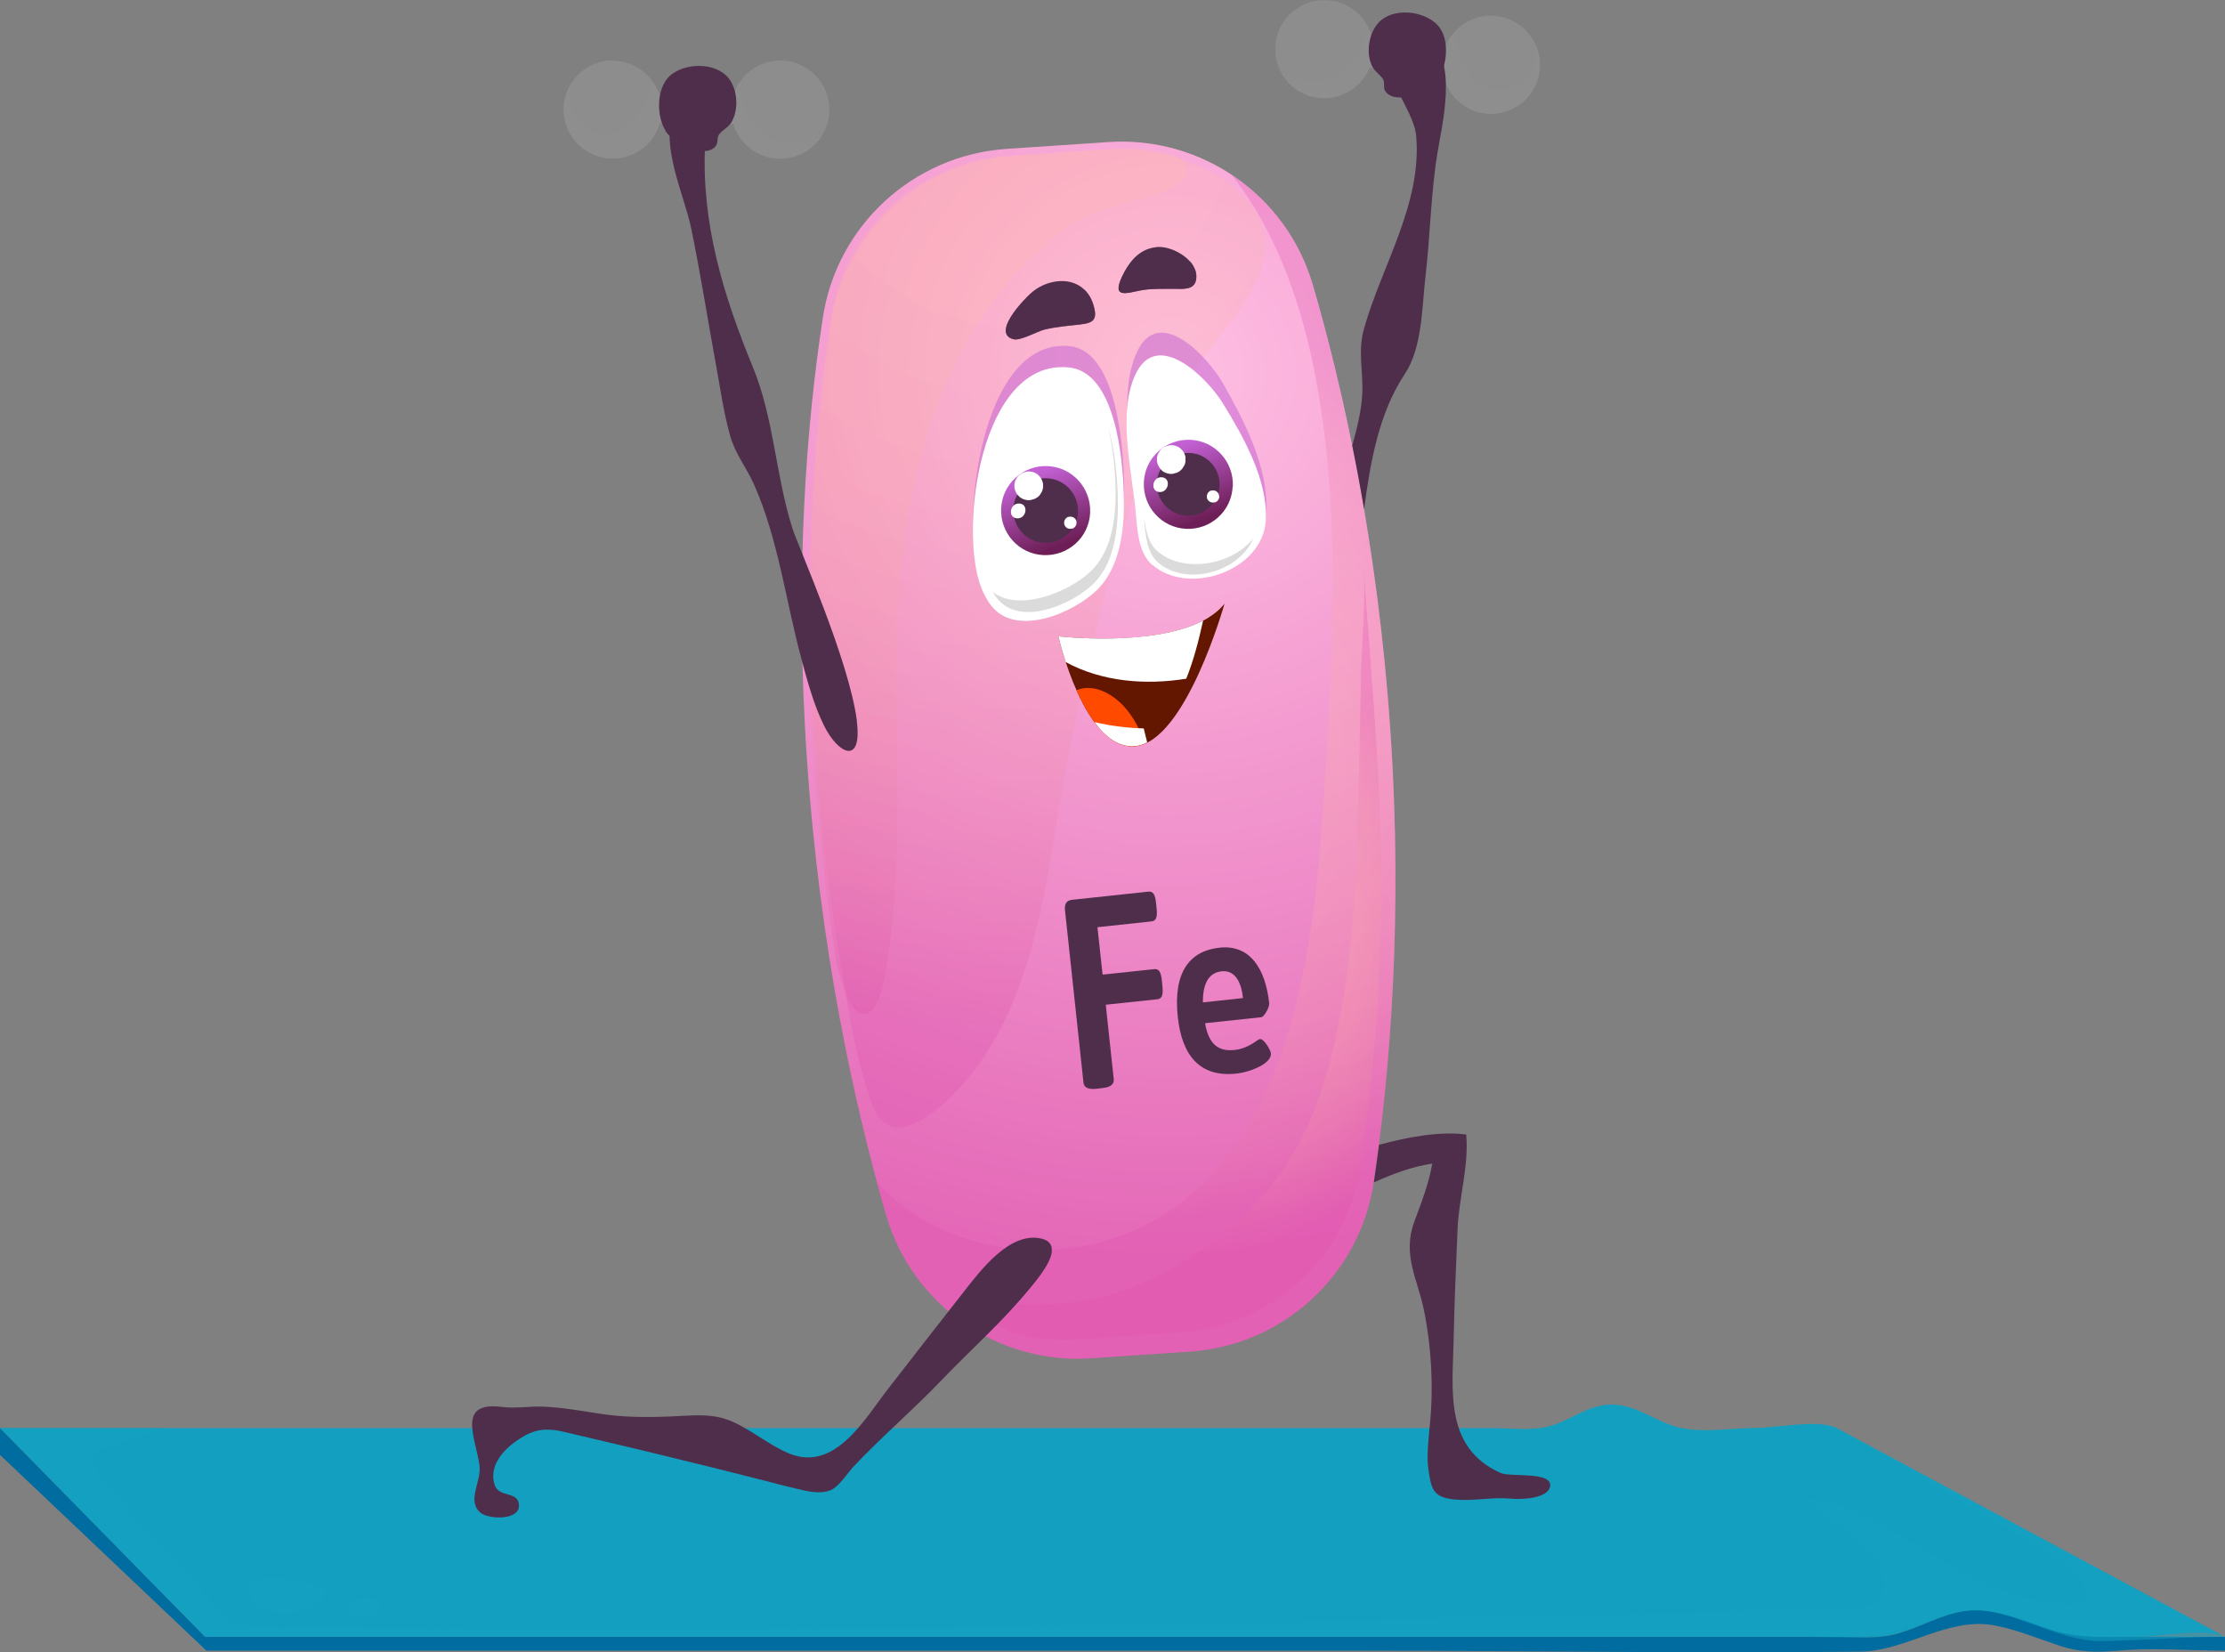 <?xml version="1.0" encoding="UTF-8"?>
<svg xmlns="http://www.w3.org/2000/svg" xmlns:xlink="http://www.w3.org/1999/xlink" viewBox="0 0 133.77 99.33">
  <rect x="0" y="0" width="133.77" height="99.33" fill="#808080" stroke="none"/>
  <defs>
    <style>
      .cls-1 {
        fill: #fff;
      }

      .cls-2 {
        fill: url(#_Áåçûìÿííûé_ãðàäèåíò_486-2);
      }

      .cls-3 {
        fill: #dbdbdb;
      }

      .cls-4 {
        fill: #c361d4;
        opacity: .51;
      }

      .cls-4, .cls-5, .cls-6, .cls-7, .cls-8, .cls-9 {
        mix-blend-mode: multiply;
      }

      .cls-10 {
        isolation: isolate;
      }

      .cls-5 {
        fill: url(#_Áåçûìÿííûé_ãðàäèåíò_396);
      }

      .cls-5, .cls-9 {
        opacity: .28;
      }

      .cls-11 {
        fill: #8d8d8d;
      }

      .cls-12 {
        opacity: .55;
      }

      .cls-12, .cls-13, .cls-8 {
        fill: #13a0c0;
      }

      .cls-12, .cls-14, .cls-15 {
        mix-blend-mode: screen;
      }

      .cls-6 {
        opacity: .71;
      }

      .cls-6, .cls-16 {
        fill: #4f2e4b;
      }

      .cls-17 {
        fill: #631600;
      }

      .cls-18 {
        fill: url(#_Áåçûìÿííûé_ãðàäèåíò_486);
      }

      .cls-7 {
        fill: #909090;
        opacity: .46;
      }

      .cls-19 {
        fill: #ff4a00;
      }

      .cls-14 {
        fill: url(#_Áåçûìÿííûé_ãðàäèåíò_396-2);
      }

      .cls-14, .cls-15 {
        opacity: .25;
      }

      .cls-20 {
        fill: #006c9f;
      }

      .cls-8 {
        opacity: .48;
      }

      .cls-9 {
        fill: url(#_Áåçûìÿííûé_ãðàäèåíò_396-4);
      }

      .cls-21 {
        fill: url(#_Áåçûìÿííûé_ãðàäèåíò_491);
      }

      .cls-15 {
        fill: url(#_Áåçûìÿííûé_ãðàäèåíò_396-3);
      }
    </style>
    <radialGradient id="_Áåçûìÿííûé_ãðàäèåíò_491" data-name="Áåçûìÿííûé ãðàäèåíò 491" cx="70.23" cy="22.43" fx="70.23" fy="22.43" r="53.13" gradientUnits="userSpaceOnUse">
      <stop offset="0" stop-color="#ffc0e3"/>
      <stop offset=".77" stop-color="#ea7dc1"/>
      <stop offset="1" stop-color="#e468b7"/>
    </radialGradient>
    <radialGradient id="_Áåçûìÿííûé_ãðàäèåíò_396" data-name="Áåçûìÿííûé ãðàäèåíò 396" cx="68.31" cy="46.09" fx="68.31" fy="46.09" r="27.48" gradientUnits="userSpaceOnUse">
      <stop offset="0" stop-color="#ffbda6"/>
      <stop offset=".24" stop-color="#febaa6"/>
      <stop offset=".43" stop-color="#fbb0a6"/>
      <stop offset=".59" stop-color="#f6a0a7"/>
      <stop offset=".74" stop-color="#ee89a7"/>
      <stop offset=".88" stop-color="#e56ca8"/>
      <stop offset="1" stop-color="#dc4daa"/>
    </radialGradient>
    <radialGradient id="_Áåçûìÿííûé_ãðàäèåíò_396-2" data-name="Áåçûìÿííûé ãðàäèåíò 396" cx="61.17" cy="6.4" fx="61.17" fy="6.4" r="55.21" xlink:href="#_Áåçûìÿííûé_ãðàäèåíò_396"/>
    <radialGradient id="_Áåçûìÿííûé_ãðàäèåíò_396-3" data-name="Áåçûìÿííûé ãðàäèåíò 396" cx="61.17" cy="6.4" fx="61.17" fy="6.4" r="55.21" xlink:href="#_Áåçûìÿííûé_ãðàäèåíò_396"/>
    <radialGradient id="_Áåçûìÿííûé_ãðàäèåíò_396-4" data-name="Áåçûìÿííûé ãðàäèåíò 396" cx="71.09" cy="57.32" fx="71.09" fy="57.32" r="18.45" xlink:href="#_Áåçûìÿííûé_ãðàäèåíò_396"/>
    <linearGradient id="_Áåçûìÿííûé_ãðàäèåíò_486" data-name="Áåçûìÿííûé ãðàäèåíò 486" x1="92.42" y1="78.88" x2="94.31" y2="83.13" gradientTransform="translate(-26.31 -54.93) rotate(2.88)" gradientUnits="userSpaceOnUse">
      <stop offset="0" stop-color="#c361d4"/>
      <stop offset="1" stop-color="#6d1e56"/>
    </linearGradient>
    <linearGradient id="_Áåçûìÿííûé_ãðàäèåíò_486-2" data-name="Áåçûìÿííûé ãðàäèåíò 486" x1="100.89" y1="76.87" x2="102.78" y2="81.12" xlink:href="#_Áåçûìÿííûé_ãðàäèåíò_486"/>
  </defs>
  <g class="cls-10">
    <g id="Layer_2" data-name="Layer 2">
      <g id="Layer_1-2" data-name="Layer 1">
        <g>
          <g>
            <g>
              <path class="cls-21" d="M71.55,81.25l-5.96,.4c-5.64,.38-10.77-3.22-12.33-8.65-1.85-6.43-3.97-15.9-4.75-27.43-.76-11.17,0-20.23,.96-26.47,.84-5.55,5.44-9.77,11.04-10.15l6.11-.41c5.61-.38,10.74,3.19,12.31,8.59,1.83,6.27,3.89,15.48,4.66,26.78,.77,11.3-.04,20.7-1,27.16-.83,5.56-5.43,9.8-11.04,10.18Z"/>
              <path class="cls-5" d="M78.93,17.13c-.82-2.81-2.59-5.12-4.9-6.64,6.95,8.78,6.39,24.15,5.73,34.72-.55,8.89-1.09,21.07-8.72,27.05-2.47,1.94-5.79,3.01-8.92,2.89-3.14-.12-6.24-1.12-8.6-3.27-.28-.26-.55-.53-.8-.81,.18,.67,.36,1.32,.54,1.94,1.56,5.43,6.7,9.03,12.33,8.65l5.96-.4c5.61-.38,10.21-4.61,11.04-10.18,.96-6.46,1.77-15.87,1-27.16-.77-11.3-2.84-20.51-4.66-26.78Z"/>
              <path class="cls-14" d="M56.84,66.24c-1.73,1.6-3.6,2.42-4.44,.07-.93-2.62-1.33-5.2-1.79-7.93-.75-4.41-1.28-8.86-1.58-13.33-.74-10.88,0-19.71,.9-25.79,.81-5.41,5.23-9.51,10.62-9.88l5.89-.4c3.05-.21,7.17,.94,8.96,3.61,2.3,3.44-1.96,7.1-3.68,9.85-1.42,2.25-2.62,4.64-3.48,7.15-1.71,4.98-2.84,10.16-3.9,15.31-1.48,7.17-1.72,16.02-7.5,21.35Z"/>
              <path class="cls-15" d="M54.78,30.02c1.25-6.38,3.9-12.27,9.24-16.25,1.45-1.08,2.83-1.3,4.56-1.82,.74-.22,3.43-.86,2.65-2.15-.49-.81-3.36-.91-4.15-.86,0,0-6.12,.42-6.12,.42-5.6,.38-10.19,4.6-11.04,10.15-.95,6.24-1.72,15.3-.96,26.47,.27,3.9,.7,7.8,1.3,11.67,.09,.59,.72,3.16,1.53,3.29,1.04,.16,1.35-1.9,1.47-2.6,1.61-9.39-.33-18.91,1.51-28.3Z"/>
              <path class="cls-9" d="M81.82,40.87c-.08,3.41-.12,6.8-.24,10.21-.17,4.62-.61,9.3-1.91,13.76-.92,3.15-2.49,5.96-4.9,8.23-2.29,2.15-5.03,3.9-8.07,4.77-2.03,.58-3.95,.64-6.03,.53-1.05-.06-2.43,.08-.76,1.25,1.31,.92,3.72,.97,5.25,.87l5.83-.4c5.49-.37,9.99-4.51,10.8-9.96,.7-4.72,1.1-9.48,1.23-14.25,.2-7.2-.53-14.55-1.04-21.74,.14,2.07-.1,4.26-.15,6.34,0,.13,0,.26,0,.39Z"/>
            </g>
            <g>
              <path class="cls-16" d="M69.5,54.24l.04,.41c.05,.49-.04,.71-.3,.74l-3.26,.35,.31,2.85,3.11-.33c.27-.03,.4,.17,.45,.66l.04,.41c.05,.49-.04,.71-.3,.74l-3.11,.33,.48,4.48c.03,.29-.18,.48-.69,.53l-.34,.04c-.52,.06-.76-.08-.79-.37l-1.11-10.35c-.04-.41,.09-.6,.44-.64l4.58-.49c.27-.03,.4,.17,.45,.66Z"/>
              <path class="cls-16" d="M76.3,60.36c.02,.21-.31,.78-.47,.79l-3.38,.36c.22,1.29,.82,1.71,1.77,1.61,.88-.09,1.39-.65,1.53-.66,.23-.02,.63,.63,.66,.87,.06,.58-1.2,1.12-2.09,1.21-2.14,.23-3.26-1.04-3.51-3.41-.29-2.69,.72-3.97,2.51-4.16,1.83-.2,2.77,1.26,2.99,3.38Zm-3.99-.1l2.42-.26c-.11-1.06-.54-1.69-1.28-1.61-.71,.08-1.14,.62-1.13,1.87Z"/>
            </g>
          </g>
          <g>
            <path class="cls-13" d="M0,85.85H89.71c1.03,0,2.22,.15,3.23-.06,1.31-.27,2.43-1.3,3.81-1.35,1.61-.07,2.81,1.08,4.3,1.4,1.4,.3,3.12,0,4.58,0,1.07,0,3.8-.53,4.77,0,0,0,23.35,12.54,23.36,12.55-1.06-.57-4.01,0-5.17,0-1.8,0-3.67,.18-5.41-.25-1.58-.39-3.11-1.43-4.79-1.29-1.88,.16-3.47,1.37-5.34,1.54-1.4,.13-2.87,0-4.28,0H12.33L0,85.85Z"/>
            <path class="cls-20" d="M0,85.85v1.61l12.41,11.77H81.52c10.1,0,20.23,.17,30.32,.06,2.74-.03,5.28-2.1,8.05-1.58,1.35,.25,2.65,.8,3.95,1.23,1.21,.4,2.25,.4,3.53,.29,2.1-.19,4.3,0,6.4,0v-.83h-5.29c-1.88,0-3.56,.14-5.34-.48-1.54-.53-3.38-1.32-5.03-1.07-1.39,.21-2.63,.95-3.97,1.34-1.25,.36-2.45,.21-3.73,.21H12.33L0,85.85Z"/>
            <path class="cls-12" d="M10.2,85.85H0l12.33,12.55H107.89c1.33,0,2.67,.06,4,0,2.52-.12,5.07-1.93,7.57-1.55,2.3,.35,4.65,1.86,6.98,1.81,2.41-.05,4.88-.26,7.33-.26l-23.36-12.55c.56,.32,1.12,.65,1.68,.97,2.3,1.34,4.59,2.7,6.86,4.1,1.85,1.14,4.74,2.38,6.13,4.09,2.14,2.63-3.91,.94-5.12,.44-2.06-.85-3.92-2.11-5.85-3.22-.99-.57-1.99-1.14-3.04-1.58-.47-.2-2.46-.52-2.69-.84,1.17,1.62,3.7,2.35,4.6,4.33,1.58,3.47-4.1,2.59-5.93,2.65-2.65,.08-5.31,.15-7.96,.22-6.04,.15-12.08,.29-18.12,.4-15.04,.29-30.09,.52-45.14,.51-5.31,0-10.63-.01-15.93-.19-.98-.03-5.87,.39-6.52-.62-1.34-2.06-8.69-9.02-7.83-9.65s4.66-1.61,4.66-1.61Z"/>
            <path class="cls-8" d="M103.4,90.06c0,1.54-19.94,2.78-44.53,2.78s-44.54-1.25-44.54-2.78,19.94-2.78,44.54-2.78,44.53,1.24,44.53,2.78Z"/>
            <path class="cls-12" d="M19.33,95.48c-.65-.33-1.39-.56-2.13-.6-.79-.04-1.52-.13-2.16,.39-.1,.08-.18,.26-.14,.39,.58,1.84,3.41,1.65,4.54,.47,.21-.22,.15-.51-.11-.65Z"/>
            <path class="cls-12" d="M22.77,96.31c-.26-.22-.57-.26-.94-.23-.39,.03-.75,.17-1,.49-.11,.15-.06,.38,.08,.48,.33,.23,.73,.24,1.11,.15,.2-.05,.36-.11,.52-.24,.05-.06,.06-.07,.02-.02,.03-.02,.06-.04,.09-.06,.07-.05,.13-.13,.18-.2,.08-.13,.05-.26-.06-.36Z"/>
            <path class="cls-8" d="M101.1,93.11c-1.3-.38-2.57-.42-3.92-.38-1.35,.04-2.7,0-4.01,.34-.24,.06-.26,.35-.04,.46,2.3,1.11,5.67,1.18,7.99,.11,.21-.1,.22-.46-.02-.53Z"/>
            <path class="cls-8" d="M102.85,92.21c-.45-.55-1.34-.44-1.96-.33-.11,.02-.21,.1-.25,.21-.02,.04-.03,.08-.02,.13,.04,.36,.63,.47,.91,.54,.44,.1,.9,.15,1.28-.14,.12-.1,.13-.29,.03-.41Z"/>
            <g>
              <g>
                <path class="cls-11" d="M89.92,.95c-1.35-.13-2.57,.68-3.03,1.89-.56-.25-1.35-.44-2.23-.52-.81-.08-1.56-.04-2.15,.07-.24-1.25-1.28-2.25-2.62-2.37-1.62-.15-3.06,1.04-3.21,2.66-.15,1.62,1.04,3.06,2.66,3.21,1.33,.12,2.54-.66,3.01-1.85,.55,.22,1.28,.4,2.1,.47,.88,.08,1.69,.04,2.29-.1,.23,1.27,1.28,2.29,2.62,2.42,1.62,.15,3.06-1.04,3.21-2.66,.15-1.62-1.04-3.06-2.66-3.21Z"/>
                <path class="cls-7" d="M92.22,2.47c.3,1.1-.1,2.33-1.32,2.82-1.97,.78-3.67-1.69-3.37-3.46-.28,.28-.5,.63-.64,1.01-.12-.05-.24-.1-.37-.14-.04,.1-.11,.2-.2,.29-.73,.61-1.95,.6-2.79,.24-.38-.16-.76-.43-.84-.86-.06,0-.11,.02-.17,.03-.06-.32-.18-.63-.34-.91,.08,1.23-.89,2.72-1.99,3.18-1.01,.43-2.34,.29-3.17-.34,.45,.85,1.3,1.47,2.33,1.56,1.33,.12,2.54-.66,3.01-1.85,.55,.22,1.28,.4,2.1,.47,.88,.08,1.69,.04,2.29-.1,.23,1.27,1.28,2.29,2.62,2.42,1.62,.15,3.06-1.04,3.21-2.66,.06-.61-.08-1.19-.35-1.69Z"/>
              </g>
              <path class="cls-16" d="M86.37,4.86s-.01,.02-.02,.03c-.52,.63-2.37,1.43-3.03,.64-.2-.24-.04-.54-.16-.75-.17-.3-.51-.46-.68-.83-.38-.81-.17-1.98,.41-2.6,.86-.92,2.74-.72,3.56,.18,.73,.81,.58,2.49-.07,3.32Z"/>
              <path class="cls-16" d="M63.23,75.25c.04-.35-.09-.64-.54-.77-1.94-.54-3.76,1.92-4.75,3.18-1.52,1.93-3.02,3.87-4.53,5.81-1.38,1.76-3.18,5.03-5.93,3.92-1.21-.49-2.22-1.38-3.41-1.91-1.23-.56-2.4-.38-3.71-.33-1.54,.06-2.89,.06-4.41-.18-1.08-.17-2.17-.36-3.27-.41-.83-.03-1.69,.12-2.49,.02-2.79-.36-1.57,1.88-1.36,3.55,.12,.94-.79,2.09,.06,2.81,.5,.42,2.55,.49,2.29-.61-.15-.66-1.18-.33-1.43-1.04-.37-1.08,.4-2.02,1.22-2.61,1.06-.77,1.78-.88,2.99-.59,2.07,.49,4.15,.97,6.22,1.48,2.02,.49,4.04,.99,6.06,1.51,.53,.14,1.05,.28,1.59,.4,.67,.16,1.45,.38,2.14,.09,.48-.21,1-1.04,1.36-1.42,1.67-1.77,3.54-3.37,5.23-5.13,1.76-1.84,3.68-3.53,5.3-5.5,.33-.4,1.28-1.49,1.38-2.26Z"/>
              <path class="cls-16" d="M51.52,43.35c-.47-3.67-3.53-10.48-3.88-11.59-1.02-3.22-1.1-6.59-2.38-9.7-1.77-4.3-3.1-8.64-2.87-13.36,.03-.53,.57-2.21,.27-2.61-.6-.81-1.91-.04-2.17,.64-.79,2.09,.65,4.98,1.07,7.02,.56,2.72,.99,5.47,1.49,8.21,.26,1.41,.46,2.87,.85,4.25,.32,1.11,.95,1.84,1.42,2.89,1.48,3.3,1.93,7.1,2.88,10.58,.36,1.33,.73,2.7,1.34,3.94,.87,1.75,2.31,2.39,1.97-.28Z"/>
              <g>
                <path class="cls-11" d="M36.84,3.65c1.35,0,2.49,.92,2.84,2.16,.58-.2,1.38-.32,2.27-.32,.82,0,1.56,.1,2.13,.27,.36-1.22,1.49-2.12,2.83-2.12,1.63,0,2.95,1.32,2.95,2.95s-1.32,2.95-2.95,2.95c-1.34,0-2.47-.9-2.83-2.12-.57,.17-1.31,.27-2.13,.27-.88,0-1.68-.12-2.27-.32-.34,1.25-1.48,2.16-2.84,2.16-1.63,0-2.95-1.32-2.95-2.95s1.32-2.95,2.95-2.95Z"/>
                <path class="cls-7" d="M34.4,4.95c-.4,1.07-.12,2.33,1.05,2.93,1.89,.96,3.82-1.34,3.68-3.13,.25,.31,.44,.67,.55,1.06,.12-.04,.25-.08,.38-.11,.03,.11,.09,.21,.18,.3,.67,.67,1.88,.77,2.75,.5,.4-.12,.79-.36,.92-.78,.05,.01,.11,.03,.16,.04,.09-.32,.24-.61,.43-.87-.2,1.21,.63,2.79,1.68,3.35,.97,.52,2.31,.5,3.19-.04-.53,.81-1.43,1.34-2.47,1.34-1.34,0-2.47-.9-2.83-2.12-.57,.17-1.31,.27-2.13,.27-.88,0-1.68-.12-2.27-.32-.34,1.25-1.48,2.16-2.84,2.16-1.63,0-2.95-1.32-2.95-2.95,0-.61,.19-1.18,.51-1.65Z"/>
              </g>
              <path class="cls-16" d="M40.01,7.88s.01,.02,.02,.03c.46,.67,2.22,1.65,2.96,.92,.22-.22,.09-.53,.23-.73,.2-.29,.55-.41,.76-.76,.45-.77,.36-1.95-.16-2.62-.77-1-2.66-.97-3.56-.15-.8,.74-.81,2.42-.23,3.31Z"/>
              <path class="cls-16" d="M85.81,2.32c-.62-.4-1.5-.25-1.9,.39-1.13,1.77,1.07,3.73,1.23,5.44,.37,4.1-2.08,7.83-3.14,11.63-.38,1.36-.03,2.57-.1,3.92-.05,1-.32,2.07-.6,3.08,.25,1.23,.49,2.5,.71,3.83,.39-2.95,.92-5.83,2.45-8.13,1.05-1.58,1.03-4,1.24-5.85,.29-2.47,.32-4.97,.72-7.43,.27-1.68,1.28-5.65-.61-6.87Z"/>
              <path class="cls-16" d="M90.22,88.55c-3.44-1.55-2.88-5.03-2.82-8.17,.04-2.16,.14-4.32,.23-6.48,.08-1.9,.69-3.81,.52-5.7-1.62-.2-3.45,.14-5.24,.62-.1,.78-.21,1.54-.31,2.25,0,0,0,0,0,.01,1.15-.52,2.31-.95,3.51-1.13-.21,1.21-.64,2.31-1.08,3.49-.74,2.02,.21,3.46,.59,5.37,.44,2.17,.57,4.57,.35,6.78-.12,1.18-.19,2.05-.1,2.69,.18,1.28,.29,1.76,1.67,1.87,1.09,.09,2.19-.16,3.27-.06,.56,.06,2.21,.03,2.38-.71,.21-.95-2.39-.57-2.96-.83Z"/>
            </g>
          </g>
          <g>
            <path class="cls-4" d="M59.63,36.39c1.5,2.01,4.92,.41,6.33-1.1,1.48-1.57,1.68-4.25,1.62-6.36-.06-2.33-.5-7.83-3.26-8.12-5.33-.57-6.69,10.64-5.33,14.37,.18,.49,.39,.89,.63,1.21Z"/>
            <path class="cls-4" d="M69.27,33.63c2.21,2.09,6.67,.34,6.85-2.9,.15-2.63-1.33-5.45-2.55-7.61-.97-1.73-3.91-4.82-5.22-1.95-1.16,2.53-.27,6.37-.05,9.03,.1,1.22,.15,2.66,.97,3.43Z"/>
            <path class="cls-1" d="M59.63,36.45c1.51,1.87,4.92,.39,6.33-.99,1.48-1.45,1.67-3.92,1.6-5.86-.07-2.15-.53-7.23-3.29-7.51-5.33-.55-6.65,9.8-5.27,13.25,.18,.45,.39,.82,.63,1.12Z"/>
            <path class="cls-1" d="M69.26,33.94c2.22,1.94,6.67,.34,6.84-2.65,.14-2.43-1.35-5.04-2.57-7.03-.98-1.6-3.93-4.46-5.23-1.82-1.15,2.33-.24,5.88-.02,8.34,.1,1.12,.17,2.46,.98,3.17Z"/>
            <path class="cls-16" d="M63.12,17c1.04-.3,2.19,.02,2.6,1.29,.3,.94,0,1.12-.78,1.21-.73,.09-1.41,.13-2.16,.31-.43,.11-1.43,.68-1.84,.58-1.36-.33,.6-2.38,1.02-2.75,.33-.3,.73-.52,1.15-.64Z"/>
            <path class="cls-16" d="M69.5,14.86c-1.02,.11-1.62,.88-2.04,1.76-.66,1.4,.34,.97,1.21,.82,.61-.1,1.22-.07,1.85-.08,.54,0,1.29,.12,1.39-.57,.17-1.12-1.4-2.02-2.34-1.94-.02,0-.04,0-.07,0Z"/>
            <path class="cls-3" d="M67.2,29.74c-.03-.99-.16-2.67-.59-4.12,.31,1.27,.42,2.59,.45,3.43,.07,1.77-.11,4.03-1.54,5.35-1.28,1.18-4.26,2.42-5.84,1.18,.09,.15,.18,.29,.28,.41,1.38,1.7,4.49,.36,5.78-.9,1.35-1.32,1.52-3.58,1.46-5.35Z"/>
            <path class="cls-3" d="M69.63,33.17c-.54-.44-.72-1.16-.82-1.89,0,0-.01,0-.02-.01,.08,.93,.17,1.97,.83,2.54,1.7,1.48,4.91,.57,5.73-1.45-1.22,1.57-4.11,2.14-5.72,.81Z"/>
            <g>
              <path class="cls-18" d="M65.54,30.83c-.07,1.48-1.33,2.61-2.81,2.54s-2.61-1.33-2.54-2.81c.07-1.48,1.33-2.61,2.81-2.54,1.47,.07,2.61,1.33,2.54,2.81Z"/>
              <path class="cls-16" d="M64.81,30.79c-.05,1.07-.97,1.9-2.04,1.84-1.07-.05-1.9-.97-1.85-2.04,.05-1.07,.97-1.9,2.04-1.84s1.9,.97,1.85,2.04Z"/>
              <path class="cls-1" d="M62.71,29.1c-.02-.15-.08-.29-.17-.42-.05-.05-.1-.1-.16-.16-.12-.09-.26-.15-.41-.17-.12-.02-.23-.01-.34,.03-.11,.02-.21,.07-.31,.14-.09,.07-.16,.15-.21,.25-.06,.09-.1,.2-.12,.31,0,.08,0,.15,0,.23,.02,.15,.08,.29,.17,.42,.05,.05,.1,.1,.16,.16,.12,.09,.26,.15,.41,.17,.12,.02,.23,.01,.34-.03,.11-.02,.21-.07,.31-.14,.09-.07,.16-.15,.21-.25,.06-.09,.1-.2,.12-.31,0-.08,0-.15,0-.23Z"/>
              <path class="cls-1" d="M61.28,30.27c-.57-.03-.71,.86-.13,.89,.57,.03,.71-.86,.13-.89Z"/>
              <path class="cls-1" d="M64.72,31.38c0-.07-.03-.13-.07-.18-.02-.02-.04-.05-.07-.07-.05-.04-.11-.06-.18-.07-.05,0-.1,0-.15,.01-.05,0-.09,.03-.13,.06-.04,.03-.07,.06-.09,.11-.03,.04-.05,.08-.05,.13,0,.03,0,.07,0,.1,0,.07,.03,.13,.07,.18,.02,.02,.04,.05,.07,.07,.05,.04,.11,.06,.18,.07,.05,0,.1,0,.15-.01,.05,0,.09-.03,.13-.06,.04-.03,.07-.06,.09-.11,.03-.04,.05-.08,.05-.13,0-.03,0-.07,0-.1Z"/>
            </g>
            <g>
              <path class="cls-2" d="M74.11,29.25c-.07,1.48-1.33,2.61-2.8,2.54-1.48-.07-2.61-1.33-2.54-2.81,.07-1.48,1.33-2.61,2.81-2.54,1.47,.07,2.61,1.33,2.54,2.81Z"/>
              <path class="cls-16" d="M73.32,29.21c-.05,1.04-.94,1.84-1.98,1.79-1.04-.05-1.84-.94-1.79-1.98,.05-1.04,.94-1.84,1.98-1.79,1.04,.05,1.84,.94,1.79,1.98Z"/>
              <path class="cls-1" d="M71.28,27.52c-.02-.15-.08-.29-.17-.42-.05-.05-.1-.1-.16-.16-.12-.09-.26-.15-.41-.17-.12-.02-.23-.01-.34,.03-.11,.02-.21,.07-.31,.14-.09,.07-.16,.15-.21,.25-.07,.09-.1,.2-.12,.31,0,.08,0,.15,0,.23,.02,.15,.08,.29,.17,.42,.05,.05,.1,.1,.15,.16,.12,.09,.26,.15,.41,.17,.12,.02,.23,.01,.34-.03,.12-.02,.22-.07,.31-.14,.09-.07,.16-.15,.21-.25,.07-.09,.11-.2,.12-.31,0-.08,0-.15,0-.23Z"/>
              <path class="cls-1" d="M69.84,28.69c-.57-.03-.7,.86-.13,.89,.57,.03,.71-.86,.13-.89Z"/>
              <path class="cls-1" d="M73.29,29.8c0-.07-.03-.13-.07-.18-.02-.02-.04-.04-.07-.07-.05-.04-.11-.06-.17-.07-.05,0-.1,0-.15,.01-.05,0-.09,.03-.13,.06-.04,.03-.07,.06-.09,.11-.03,.04-.04,.08-.05,.13v.1c0,.07,.03,.13,.07,.18,.02,.02,.04,.04,.07,.07,.05,.04,.11,.06,.18,.07,.05,0,.1,0,.15-.01,.05,0,.09-.03,.13-.06,.04-.03,.07-.06,.09-.11,.03-.04,.05-.08,.05-.13v-.1Z"/>
            </g>
            <path class="cls-17" d="M63.63,38.25s7.72,.91,9.99-1.96c0,0-2.33,8.31-5.38,8.57-3.05,.26-4.61-6.61-4.61-6.61Z"/>
            <path class="cls-1" d="M72.33,37.31c-3.06,1.6-8.7,.94-8.7,.94,0,0,.15,.65,.44,1.55,2.17,1.18,4.79,1.4,7.25,1,.45-1.13,.75-2.3,1.01-3.48Z"/>
            <path class="cls-19" d="M67.63,42.53c-.76-.86-1.9-1.45-2.91-1.04,.77,1.74,1.95,3.51,3.53,3.37,.2-.02,.39-.07,.58-.15-.27-.8-.64-1.55-1.2-2.18Z"/>
            <path class="cls-1" d="M68.76,43.79c-1-.03-1.99-.15-2.96-.38,.66,.9,1.48,1.53,2.44,1.44,.25-.02,.49-.1,.73-.22-.07-.28-.14-.57-.21-.85Z"/>
            <path class="cls-6" d="M65.73,18.29c-.12-.38-.31-.67-.55-.89-.02,.03-.04,.06-.06,.09,.07,.06,.14,.13,.2,.21,.22,.27,.14,.64-.2,.76-.94,.33-2.12,.49-3.11,.36-.29-.04-.62-.13-.82-.34-.6,.74-1.14,1.7-.24,1.92,.41,.1,1.41-.47,1.84-.58,.75-.18,1.43-.23,2.16-.31,.77-.09,1.08-.27,.78-1.21Z"/>
            <path class="cls-6" d="M71.52,15.7s0,.03,0,.04c-.13,.78-1.15,1.05-1.81,1.01-.63-.03-1.46-.23-1.89-.76-.13,.2-.25,.41-.35,.63-.66,1.4,.34,.97,1.21,.82,.61-.1,1.22-.07,1.85-.08,.54,0,1.29,.12,1.39-.57,.06-.41-.11-.78-.39-1.1Z"/>
          </g>
        </g>
      </g>
    </g>
  </g>
</svg>